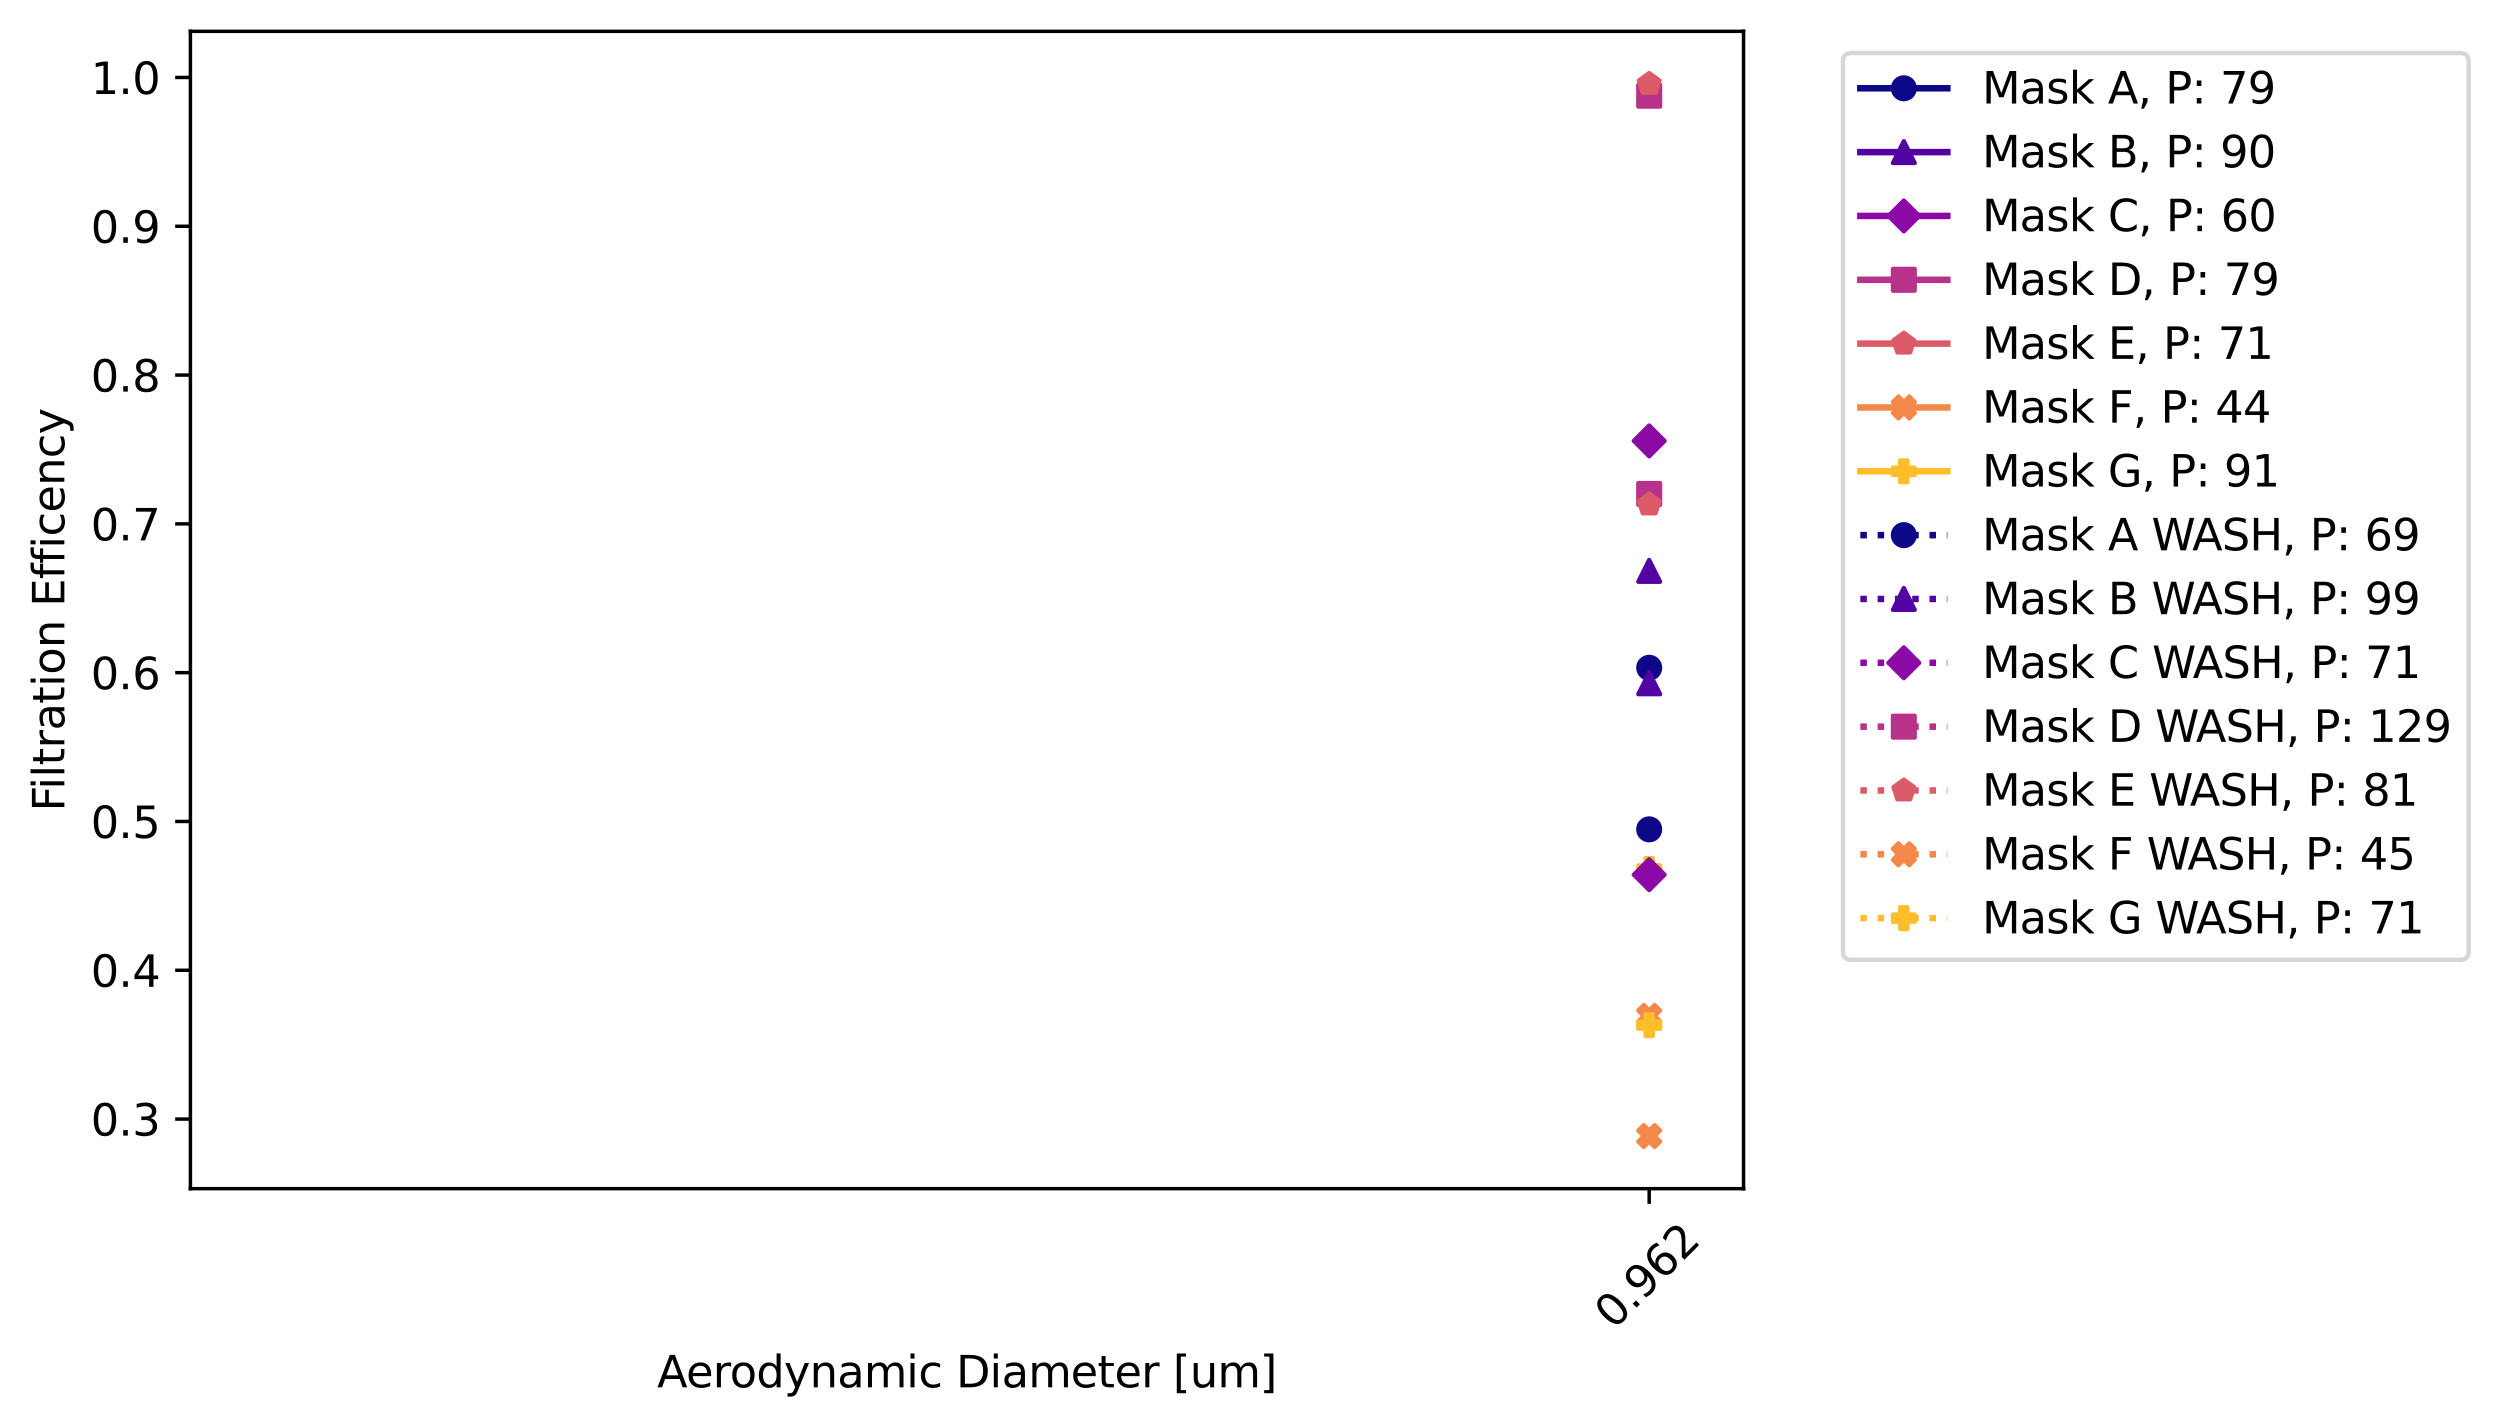 <?xml version="1.0" encoding="utf-8" standalone="no"?>
<!DOCTYPE svg PUBLIC "-//W3C//DTD SVG 1.1//EN"
  "http://www.w3.org/Graphics/SVG/1.1/DTD/svg11.dtd">
<svg height="328.277pt" version="1.1" viewBox="0 0 574.837 328.277" width="574.837pt" xmlns="http://www.w3.org/2000/svg" xmlns:xlink="http://www.w3.org/1999/xlink">
 <defs>
  <style type="text/css">*{stroke-linecap:butt;stroke-linejoin:round;}</style>
 </defs>
 <g id="figure_1">
  <g id="patch_1">
   <path d="M 0 328.277 
L 574.837 328.277 
L 574.837 0 
L 0 0 
z
" style="fill:#ffffff;"/>
  </g>
  <g id="axes_1">
   <g id="patch_2">
    <path d="M 43.781 273.312 
L 400.901 273.312 
L 400.901 7.2 
L 43.781 7.2 
z
" style="fill:#ffffff;"/>
   </g>
   <g id="matplotlib.axis_1">
    <g id="xtick_1">
     <g id="line2d_1">
      <defs>
       <path d="M 0 0 
L 0 3.5 
" id="mdf45c6cf34" style="stroke:#000000;stroke-width:0.8;"/>
      </defs>
      <g>
       <use style="stroke:#000000;stroke-width:0.8;" x="379.206" xlink:href="#mdf45c6cf34" y="273.312"/>
      </g>
     </g>
     <g id="text_1">
      <!-- 0.962 -->
      <g transform="translate(371.036 305.928)rotate(-45)scale(0.1 -0.1)">
       <defs>
        <path d="M 2034 4250 
Q 1547 4250 1301 3770 
Q 1056 3291 1056 2328 
Q 1056 1369 1301 889 
Q 1547 409 2034 409 
Q 2525 409 2770 889 
Q 3016 1369 3016 2328 
Q 3016 3291 2770 3770 
Q 2525 4250 2034 4250 
z
M 2034 4750 
Q 2819 4750 3233 4129 
Q 3647 3509 3647 2328 
Q 3647 1150 3233 529 
Q 2819 -91 2034 -91 
Q 1250 -91 836 529 
Q 422 1150 422 2328 
Q 422 3509 836 4129 
Q 1250 4750 2034 4750 
z
" id="DejaVuSans-30" transform="scale(0.016)"/>
        <path d="M 684 794 
L 1344 794 
L 1344 0 
L 684 0 
L 684 794 
z
" id="DejaVuSans-2e" transform="scale(0.016)"/>
        <path d="M 703 97 
L 703 672 
Q 941 559 1184 500 
Q 1428 441 1663 441 
Q 2288 441 2617 861 
Q 2947 1281 2994 2138 
Q 2813 1869 2534 1725 
Q 2256 1581 1919 1581 
Q 1219 1581 811 2004 
Q 403 2428 403 3163 
Q 403 3881 828 4315 
Q 1253 4750 1959 4750 
Q 2769 4750 3195 4129 
Q 3622 3509 3622 2328 
Q 3622 1225 3098 567 
Q 2575 -91 1691 -91 
Q 1453 -91 1209 -44 
Q 966 3 703 97 
z
M 1959 2075 
Q 2384 2075 2632 2365 
Q 2881 2656 2881 3163 
Q 2881 3666 2632 3958 
Q 2384 4250 1959 4250 
Q 1534 4250 1286 3958 
Q 1038 3666 1038 3163 
Q 1038 2656 1286 2365 
Q 1534 2075 1959 2075 
z
" id="DejaVuSans-39" transform="scale(0.016)"/>
        <path d="M 2113 2584 
Q 1688 2584 1439 2293 
Q 1191 2003 1191 1497 
Q 1191 994 1439 701 
Q 1688 409 2113 409 
Q 2538 409 2786 701 
Q 3034 994 3034 1497 
Q 3034 2003 2786 2293 
Q 2538 2584 2113 2584 
z
M 3366 4563 
L 3366 3988 
Q 3128 4100 2886 4159 
Q 2644 4219 2406 4219 
Q 1781 4219 1451 3797 
Q 1122 3375 1075 2522 
Q 1259 2794 1537 2939 
Q 1816 3084 2150 3084 
Q 2853 3084 3261 2657 
Q 3669 2231 3669 1497 
Q 3669 778 3244 343 
Q 2819 -91 2113 -91 
Q 1303 -91 875 529 
Q 447 1150 447 2328 
Q 447 3434 972 4092 
Q 1497 4750 2381 4750 
Q 2619 4750 2861 4703 
Q 3103 4656 3366 4563 
z
" id="DejaVuSans-36" transform="scale(0.016)"/>
        <path d="M 1228 531 
L 3431 531 
L 3431 0 
L 469 0 
L 469 531 
Q 828 903 1448 1529 
Q 2069 2156 2228 2338 
Q 2531 2678 2651 2914 
Q 2772 3150 2772 3378 
Q 2772 3750 2511 3984 
Q 2250 4219 1831 4219 
Q 1534 4219 1204 4116 
Q 875 4013 500 3803 
L 500 4441 
Q 881 4594 1212 4672 
Q 1544 4750 1819 4750 
Q 2544 4750 2975 4387 
Q 3406 4025 3406 3419 
Q 3406 3131 3298 2873 
Q 3191 2616 2906 2266 
Q 2828 2175 2409 1742 
Q 1991 1309 1228 531 
z
" id="DejaVuSans-32" transform="scale(0.016)"/>
       </defs>
       <use xlink:href="#DejaVuSans-30"/>
       <use x="63.623" xlink:href="#DejaVuSans-2e"/>
       <use x="95.41" xlink:href="#DejaVuSans-39"/>
       <use x="159.033" xlink:href="#DejaVuSans-36"/>
       <use x="222.656" xlink:href="#DejaVuSans-32"/>
      </g>
     </g>
    </g>
    <g id="xtick_2">
     <g id="line2d_2"/>
    </g>
    <g id="xtick_3">
     <g id="line2d_3"/>
    </g>
    <g id="xtick_4">
     <g id="line2d_4"/>
    </g>
    <g id="xtick_5">
     <g id="line2d_5"/>
    </g>
    <g id="xtick_6">
     <g id="line2d_6"/>
    </g>
    <g id="xtick_7">
     <g id="line2d_7"/>
    </g>
    <g id="xtick_8">
     <g id="line2d_8"/>
    </g>
    <g id="xtick_9">
     <g id="line2d_9"/>
    </g>
    <g id="xtick_10">
     <g id="line2d_10"/>
    </g>
    <g id="text_2">
     <!-- Aerodynamic Diameter [um] -->
     <g transform="translate(151.094 318.997)scale(0.1 -0.1)">
      <defs>
       <path d="M 2188 4044 
L 1331 1722 
L 3047 1722 
L 2188 4044 
z
M 1831 4666 
L 2547 4666 
L 4325 0 
L 3669 0 
L 3244 1197 
L 1141 1197 
L 716 0 
L 50 0 
L 1831 4666 
z
" id="DejaVuSans-41" transform="scale(0.016)"/>
       <path d="M 3597 1894 
L 3597 1613 
L 953 1613 
Q 991 1019 1311 708 
Q 1631 397 2203 397 
Q 2534 397 2845 478 
Q 3156 559 3463 722 
L 3463 178 
Q 3153 47 2828 -22 
Q 2503 -91 2169 -91 
Q 1331 -91 842 396 
Q 353 884 353 1716 
Q 353 2575 817 3079 
Q 1281 3584 2069 3584 
Q 2775 3584 3186 3129 
Q 3597 2675 3597 1894 
z
M 3022 2063 
Q 3016 2534 2758 2815 
Q 2500 3097 2075 3097 
Q 1594 3097 1305 2825 
Q 1016 2553 972 2059 
L 3022 2063 
z
" id="DejaVuSans-65" transform="scale(0.016)"/>
       <path d="M 2631 2963 
Q 2534 3019 2420 3045 
Q 2306 3072 2169 3072 
Q 1681 3072 1420 2755 
Q 1159 2438 1159 1844 
L 1159 0 
L 581 0 
L 581 3500 
L 1159 3500 
L 1159 2956 
Q 1341 3275 1631 3429 
Q 1922 3584 2338 3584 
Q 2397 3584 2469 3576 
Q 2541 3569 2628 3553 
L 2631 2963 
z
" id="DejaVuSans-72" transform="scale(0.016)"/>
       <path d="M 1959 3097 
Q 1497 3097 1228 2736 
Q 959 2375 959 1747 
Q 959 1119 1226 758 
Q 1494 397 1959 397 
Q 2419 397 2687 759 
Q 2956 1122 2956 1747 
Q 2956 2369 2687 2733 
Q 2419 3097 1959 3097 
z
M 1959 3584 
Q 2709 3584 3137 3096 
Q 3566 2609 3566 1747 
Q 3566 888 3137 398 
Q 2709 -91 1959 -91 
Q 1206 -91 779 398 
Q 353 888 353 1747 
Q 353 2609 779 3096 
Q 1206 3584 1959 3584 
z
" id="DejaVuSans-6f" transform="scale(0.016)"/>
       <path d="M 2906 2969 
L 2906 4863 
L 3481 4863 
L 3481 0 
L 2906 0 
L 2906 525 
Q 2725 213 2448 61 
Q 2172 -91 1784 -91 
Q 1150 -91 751 415 
Q 353 922 353 1747 
Q 353 2572 751 3078 
Q 1150 3584 1784 3584 
Q 2172 3584 2448 3432 
Q 2725 3281 2906 2969 
z
M 947 1747 
Q 947 1113 1208 752 
Q 1469 391 1925 391 
Q 2381 391 2643 752 
Q 2906 1113 2906 1747 
Q 2906 2381 2643 2742 
Q 2381 3103 1925 3103 
Q 1469 3103 1208 2742 
Q 947 2381 947 1747 
z
" id="DejaVuSans-64" transform="scale(0.016)"/>
       <path d="M 2059 -325 
Q 1816 -950 1584 -1140 
Q 1353 -1331 966 -1331 
L 506 -1331 
L 506 -850 
L 844 -850 
Q 1081 -850 1212 -737 
Q 1344 -625 1503 -206 
L 1606 56 
L 191 3500 
L 800 3500 
L 1894 763 
L 2988 3500 
L 3597 3500 
L 2059 -325 
z
" id="DejaVuSans-79" transform="scale(0.016)"/>
       <path d="M 3513 2113 
L 3513 0 
L 2938 0 
L 2938 2094 
Q 2938 2591 2744 2837 
Q 2550 3084 2163 3084 
Q 1697 3084 1428 2787 
Q 1159 2491 1159 1978 
L 1159 0 
L 581 0 
L 581 3500 
L 1159 3500 
L 1159 2956 
Q 1366 3272 1645 3428 
Q 1925 3584 2291 3584 
Q 2894 3584 3203 3211 
Q 3513 2838 3513 2113 
z
" id="DejaVuSans-6e" transform="scale(0.016)"/>
       <path d="M 2194 1759 
Q 1497 1759 1228 1600 
Q 959 1441 959 1056 
Q 959 750 1161 570 
Q 1363 391 1709 391 
Q 2188 391 2477 730 
Q 2766 1069 2766 1631 
L 2766 1759 
L 2194 1759 
z
M 3341 1997 
L 3341 0 
L 2766 0 
L 2766 531 
Q 2569 213 2275 61 
Q 1981 -91 1556 -91 
Q 1019 -91 701 211 
Q 384 513 384 1019 
Q 384 1609 779 1909 
Q 1175 2209 1959 2209 
L 2766 2209 
L 2766 2266 
Q 2766 2663 2505 2880 
Q 2244 3097 1772 3097 
Q 1472 3097 1187 3025 
Q 903 2953 641 2809 
L 641 3341 
Q 956 3463 1253 3523 
Q 1550 3584 1831 3584 
Q 2591 3584 2966 3190 
Q 3341 2797 3341 1997 
z
" id="DejaVuSans-61" transform="scale(0.016)"/>
       <path d="M 3328 2828 
Q 3544 3216 3844 3400 
Q 4144 3584 4550 3584 
Q 5097 3584 5394 3201 
Q 5691 2819 5691 2113 
L 5691 0 
L 5113 0 
L 5113 2094 
Q 5113 2597 4934 2840 
Q 4756 3084 4391 3084 
Q 3944 3084 3684 2787 
Q 3425 2491 3425 1978 
L 3425 0 
L 2847 0 
L 2847 2094 
Q 2847 2600 2669 2842 
Q 2491 3084 2119 3084 
Q 1678 3084 1418 2786 
Q 1159 2488 1159 1978 
L 1159 0 
L 581 0 
L 581 3500 
L 1159 3500 
L 1159 2956 
Q 1356 3278 1631 3431 
Q 1906 3584 2284 3584 
Q 2666 3584 2933 3390 
Q 3200 3197 3328 2828 
z
" id="DejaVuSans-6d" transform="scale(0.016)"/>
       <path d="M 603 3500 
L 1178 3500 
L 1178 0 
L 603 0 
L 603 3500 
z
M 603 4863 
L 1178 4863 
L 1178 4134 
L 603 4134 
L 603 4863 
z
" id="DejaVuSans-69" transform="scale(0.016)"/>
       <path d="M 3122 3366 
L 3122 2828 
Q 2878 2963 2633 3030 
Q 2388 3097 2138 3097 
Q 1578 3097 1268 2742 
Q 959 2388 959 1747 
Q 959 1106 1268 751 
Q 1578 397 2138 397 
Q 2388 397 2633 464 
Q 2878 531 3122 666 
L 3122 134 
Q 2881 22 2623 -34 
Q 2366 -91 2075 -91 
Q 1284 -91 818 406 
Q 353 903 353 1747 
Q 353 2603 823 3093 
Q 1294 3584 2113 3584 
Q 2378 3584 2631 3529 
Q 2884 3475 3122 3366 
z
" id="DejaVuSans-63" transform="scale(0.016)"/>
       <path id="DejaVuSans-20" transform="scale(0.016)"/>
       <path d="M 1259 4147 
L 1259 519 
L 2022 519 
Q 2988 519 3436 956 
Q 3884 1394 3884 2338 
Q 3884 3275 3436 3711 
Q 2988 4147 2022 4147 
L 1259 4147 
z
M 628 4666 
L 1925 4666 
Q 3281 4666 3915 4102 
Q 4550 3538 4550 2338 
Q 4550 1131 3912 565 
Q 3275 0 1925 0 
L 628 0 
L 628 4666 
z
" id="DejaVuSans-44" transform="scale(0.016)"/>
       <path d="M 1172 4494 
L 1172 3500 
L 2356 3500 
L 2356 3053 
L 1172 3053 
L 1172 1153 
Q 1172 725 1289 603 
Q 1406 481 1766 481 
L 2356 481 
L 2356 0 
L 1766 0 
Q 1100 0 847 248 
Q 594 497 594 1153 
L 594 3053 
L 172 3053 
L 172 3500 
L 594 3500 
L 594 4494 
L 1172 4494 
z
" id="DejaVuSans-74" transform="scale(0.016)"/>
       <path d="M 550 4863 
L 1875 4863 
L 1875 4416 
L 1125 4416 
L 1125 -397 
L 1875 -397 
L 1875 -844 
L 550 -844 
L 550 4863 
z
" id="DejaVuSans-5b" transform="scale(0.016)"/>
       <path d="M 544 1381 
L 544 3500 
L 1119 3500 
L 1119 1403 
Q 1119 906 1312 657 
Q 1506 409 1894 409 
Q 2359 409 2629 706 
Q 2900 1003 2900 1516 
L 2900 3500 
L 3475 3500 
L 3475 0 
L 2900 0 
L 2900 538 
Q 2691 219 2414 64 
Q 2138 -91 1772 -91 
Q 1169 -91 856 284 
Q 544 659 544 1381 
z
M 1991 3584 
L 1991 3584 
z
" id="DejaVuSans-75" transform="scale(0.016)"/>
       <path d="M 1947 4863 
L 1947 -844 
L 622 -844 
L 622 -397 
L 1369 -397 
L 1369 4416 
L 622 4416 
L 622 4863 
L 1947 4863 
z
" id="DejaVuSans-5d" transform="scale(0.016)"/>
      </defs>
      <use xlink:href="#DejaVuSans-41"/>
      <use x="66.658" xlink:href="#DejaVuSans-65"/>
      <use x="128.182" xlink:href="#DejaVuSans-72"/>
      <use x="167.045" xlink:href="#DejaVuSans-6f"/>
      <use x="228.227" xlink:href="#DejaVuSans-64"/>
      <use x="291.703" xlink:href="#DejaVuSans-79"/>
      <use x="350.883" xlink:href="#DejaVuSans-6e"/>
      <use x="414.262" xlink:href="#DejaVuSans-61"/>
      <use x="475.541" xlink:href="#DejaVuSans-6d"/>
      <use x="572.953" xlink:href="#DejaVuSans-69"/>
      <use x="600.736" xlink:href="#DejaVuSans-63"/>
      <use x="655.717" xlink:href="#DejaVuSans-20"/>
      <use x="687.504" xlink:href="#DejaVuSans-44"/>
      <use x="764.506" xlink:href="#DejaVuSans-69"/>
      <use x="792.289" xlink:href="#DejaVuSans-61"/>
      <use x="853.568" xlink:href="#DejaVuSans-6d"/>
      <use x="950.98" xlink:href="#DejaVuSans-65"/>
      <use x="1012.504" xlink:href="#DejaVuSans-74"/>
      <use x="1051.713" xlink:href="#DejaVuSans-65"/>
      <use x="1113.236" xlink:href="#DejaVuSans-72"/>
      <use x="1154.35" xlink:href="#DejaVuSans-20"/>
      <use x="1186.137" xlink:href="#DejaVuSans-5b"/>
      <use x="1225.15" xlink:href="#DejaVuSans-75"/>
      <use x="1288.529" xlink:href="#DejaVuSans-6d"/>
      <use x="1385.941" xlink:href="#DejaVuSans-5d"/>
     </g>
    </g>
   </g>
   <g id="matplotlib.axis_2">
    <g id="ytick_1">
     <g id="line2d_11">
      <defs>
       <path d="M 0 0 
L -3.5 0 
" id="m7018f7e6cd" style="stroke:#000000;stroke-width:0.8;"/>
      </defs>
      <g>
       <use style="stroke:#000000;stroke-width:0.8;" x="43.781" xlink:href="#m7018f7e6cd" y="257.315"/>
      </g>
     </g>
     <g id="text_3">
      <!-- 0.3 -->
      <g transform="translate(20.878 261.114)scale(0.1 -0.1)">
       <defs>
        <path d="M 2597 2516 
Q 3050 2419 3304 2112 
Q 3559 1806 3559 1356 
Q 3559 666 3084 287 
Q 2609 -91 1734 -91 
Q 1441 -91 1130 -33 
Q 819 25 488 141 
L 488 750 
Q 750 597 1062 519 
Q 1375 441 1716 441 
Q 2309 441 2620 675 
Q 2931 909 2931 1356 
Q 2931 1769 2642 2001 
Q 2353 2234 1838 2234 
L 1294 2234 
L 1294 2753 
L 1863 2753 
Q 2328 2753 2575 2939 
Q 2822 3125 2822 3475 
Q 2822 3834 2567 4026 
Q 2313 4219 1838 4219 
Q 1578 4219 1281 4162 
Q 984 4106 628 3988 
L 628 4550 
Q 988 4650 1302 4700 
Q 1616 4750 1894 4750 
Q 2613 4750 3031 4423 
Q 3450 4097 3450 3541 
Q 3450 3153 3228 2886 
Q 3006 2619 2597 2516 
z
" id="DejaVuSans-33" transform="scale(0.016)"/>
       </defs>
       <use xlink:href="#DejaVuSans-30"/>
       <use x="63.623" xlink:href="#DejaVuSans-2e"/>
       <use x="95.41" xlink:href="#DejaVuSans-33"/>
      </g>
     </g>
    </g>
    <g id="ytick_2">
     <g id="line2d_12">
      <g>
       <use style="stroke:#000000;stroke-width:0.8;" x="43.781" xlink:href="#m7018f7e6cd" y="223.101"/>
      </g>
     </g>
     <g id="text_4">
      <!-- 0.4 -->
      <g transform="translate(20.878 226.9)scale(0.1 -0.1)">
       <defs>
        <path d="M 2419 4116 
L 825 1625 
L 2419 1625 
L 2419 4116 
z
M 2253 4666 
L 3047 4666 
L 3047 1625 
L 3713 1625 
L 3713 1100 
L 3047 1100 
L 3047 0 
L 2419 0 
L 2419 1100 
L 313 1100 
L 313 1709 
L 2253 4666 
z
" id="DejaVuSans-34" transform="scale(0.016)"/>
       </defs>
       <use xlink:href="#DejaVuSans-30"/>
       <use x="63.623" xlink:href="#DejaVuSans-2e"/>
       <use x="95.41" xlink:href="#DejaVuSans-34"/>
      </g>
     </g>
    </g>
    <g id="ytick_3">
     <g id="line2d_13">
      <g>
       <use style="stroke:#000000;stroke-width:0.8;" x="43.781" xlink:href="#m7018f7e6cd" y="188.887"/>
      </g>
     </g>
     <g id="text_5">
      <!-- 0.5 -->
      <g transform="translate(20.878 192.686)scale(0.1 -0.1)">
       <defs>
        <path d="M 691 4666 
L 3169 4666 
L 3169 4134 
L 1269 4134 
L 1269 2991 
Q 1406 3038 1543 3061 
Q 1681 3084 1819 3084 
Q 2600 3084 3056 2656 
Q 3513 2228 3513 1497 
Q 3513 744 3044 326 
Q 2575 -91 1722 -91 
Q 1428 -91 1123 -41 
Q 819 9 494 109 
L 494 744 
Q 775 591 1075 516 
Q 1375 441 1709 441 
Q 2250 441 2565 725 
Q 2881 1009 2881 1497 
Q 2881 1984 2565 2268 
Q 2250 2553 1709 2553 
Q 1456 2553 1204 2497 
Q 953 2441 691 2322 
L 691 4666 
z
" id="DejaVuSans-35" transform="scale(0.016)"/>
       </defs>
       <use xlink:href="#DejaVuSans-30"/>
       <use x="63.623" xlink:href="#DejaVuSans-2e"/>
       <use x="95.41" xlink:href="#DejaVuSans-35"/>
      </g>
     </g>
    </g>
    <g id="ytick_4">
     <g id="line2d_14">
      <g>
       <use style="stroke:#000000;stroke-width:0.8;" x="43.781" xlink:href="#m7018f7e6cd" y="154.673"/>
      </g>
     </g>
     <g id="text_6">
      <!-- 0.6 -->
      <g transform="translate(20.878 158.472)scale(0.1 -0.1)">
       <use xlink:href="#DejaVuSans-30"/>
       <use x="63.623" xlink:href="#DejaVuSans-2e"/>
       <use x="95.41" xlink:href="#DejaVuSans-36"/>
      </g>
     </g>
    </g>
    <g id="ytick_5">
     <g id="line2d_15">
      <g>
       <use style="stroke:#000000;stroke-width:0.8;" x="43.781" xlink:href="#m7018f7e6cd" y="120.46"/>
      </g>
     </g>
     <g id="text_7">
      <!-- 0.7 -->
      <g transform="translate(20.878 124.259)scale(0.1 -0.1)">
       <defs>
        <path d="M 525 4666 
L 3525 4666 
L 3525 4397 
L 1831 0 
L 1172 0 
L 2766 4134 
L 525 4134 
L 525 4666 
z
" id="DejaVuSans-37" transform="scale(0.016)"/>
       </defs>
       <use xlink:href="#DejaVuSans-30"/>
       <use x="63.623" xlink:href="#DejaVuSans-2e"/>
       <use x="95.41" xlink:href="#DejaVuSans-37"/>
      </g>
     </g>
    </g>
    <g id="ytick_6">
     <g id="line2d_16">
      <g>
       <use style="stroke:#000000;stroke-width:0.8;" x="43.781" xlink:href="#m7018f7e6cd" y="86.246"/>
      </g>
     </g>
     <g id="text_8">
      <!-- 0.8 -->
      <g transform="translate(20.878 90.045)scale(0.1 -0.1)">
       <defs>
        <path d="M 2034 2216 
Q 1584 2216 1326 1975 
Q 1069 1734 1069 1313 
Q 1069 891 1326 650 
Q 1584 409 2034 409 
Q 2484 409 2743 651 
Q 3003 894 3003 1313 
Q 3003 1734 2745 1975 
Q 2488 2216 2034 2216 
z
M 1403 2484 
Q 997 2584 770 2862 
Q 544 3141 544 3541 
Q 544 4100 942 4425 
Q 1341 4750 2034 4750 
Q 2731 4750 3128 4425 
Q 3525 4100 3525 3541 
Q 3525 3141 3298 2862 
Q 3072 2584 2669 2484 
Q 3125 2378 3379 2068 
Q 3634 1759 3634 1313 
Q 3634 634 3220 271 
Q 2806 -91 2034 -91 
Q 1263 -91 848 271 
Q 434 634 434 1313 
Q 434 1759 690 2068 
Q 947 2378 1403 2484 
z
M 1172 3481 
Q 1172 3119 1398 2916 
Q 1625 2713 2034 2713 
Q 2441 2713 2670 2916 
Q 2900 3119 2900 3481 
Q 2900 3844 2670 4047 
Q 2441 4250 2034 4250 
Q 1625 4250 1398 4047 
Q 1172 3844 1172 3481 
z
" id="DejaVuSans-38" transform="scale(0.016)"/>
       </defs>
       <use xlink:href="#DejaVuSans-30"/>
       <use x="63.623" xlink:href="#DejaVuSans-2e"/>
       <use x="95.41" xlink:href="#DejaVuSans-38"/>
      </g>
     </g>
    </g>
    <g id="ytick_7">
     <g id="line2d_17">
      <g>
       <use style="stroke:#000000;stroke-width:0.8;" x="43.781" xlink:href="#m7018f7e6cd" y="52.032"/>
      </g>
     </g>
     <g id="text_9">
      <!-- 0.9 -->
      <g transform="translate(20.878 55.831)scale(0.1 -0.1)">
       <use xlink:href="#DejaVuSans-30"/>
       <use x="63.623" xlink:href="#DejaVuSans-2e"/>
       <use x="95.41" xlink:href="#DejaVuSans-39"/>
      </g>
     </g>
    </g>
    <g id="ytick_8">
     <g id="line2d_18">
      <g>
       <use style="stroke:#000000;stroke-width:0.8;" x="43.781" xlink:href="#m7018f7e6cd" y="17.818"/>
      </g>
     </g>
     <g id="text_10">
      <!-- 1.0 -->
      <g transform="translate(20.878 21.617)scale(0.1 -0.1)">
       <defs>
        <path d="M 794 531 
L 1825 531 
L 1825 4091 
L 703 3866 
L 703 4441 
L 1819 4666 
L 2450 4666 
L 2450 531 
L 3481 531 
L 3481 0 
L 794 0 
L 794 531 
z
" id="DejaVuSans-31" transform="scale(0.016)"/>
       </defs>
       <use xlink:href="#DejaVuSans-31"/>
       <use x="63.623" xlink:href="#DejaVuSans-2e"/>
       <use x="95.41" xlink:href="#DejaVuSans-30"/>
      </g>
     </g>
    </g>
    <g id="text_11">
     <!-- Filtration Efficency -->
     <g transform="translate(14.798 186.565)rotate(-90)scale(0.1 -0.1)">
      <defs>
       <path d="M 628 4666 
L 3309 4666 
L 3309 4134 
L 1259 4134 
L 1259 2759 
L 3109 2759 
L 3109 2228 
L 1259 2228 
L 1259 0 
L 628 0 
L 628 4666 
z
" id="DejaVuSans-46" transform="scale(0.016)"/>
       <path d="M 603 4863 
L 1178 4863 
L 1178 0 
L 603 0 
L 603 4863 
z
" id="DejaVuSans-6c" transform="scale(0.016)"/>
       <path d="M 628 4666 
L 3578 4666 
L 3578 4134 
L 1259 4134 
L 1259 2753 
L 3481 2753 
L 3481 2222 
L 1259 2222 
L 1259 531 
L 3634 531 
L 3634 0 
L 628 0 
L 628 4666 
z
" id="DejaVuSans-45" transform="scale(0.016)"/>
       <path d="M 2375 4863 
L 2375 4384 
L 1825 4384 
Q 1516 4384 1395 4259 
Q 1275 4134 1275 3809 
L 1275 3500 
L 2222 3500 
L 2222 3053 
L 1275 3053 
L 1275 0 
L 697 0 
L 697 3053 
L 147 3053 
L 147 3500 
L 697 3500 
L 697 3744 
Q 697 4328 969 4595 
Q 1241 4863 1831 4863 
L 2375 4863 
z
" id="DejaVuSans-66" transform="scale(0.016)"/>
      </defs>
      <use xlink:href="#DejaVuSans-46"/>
      <use x="50.27" xlink:href="#DejaVuSans-69"/>
      <use x="78.053" xlink:href="#DejaVuSans-6c"/>
      <use x="105.836" xlink:href="#DejaVuSans-74"/>
      <use x="145.045" xlink:href="#DejaVuSans-72"/>
      <use x="186.158" xlink:href="#DejaVuSans-61"/>
      <use x="247.438" xlink:href="#DejaVuSans-74"/>
      <use x="286.646" xlink:href="#DejaVuSans-69"/>
      <use x="314.43" xlink:href="#DejaVuSans-6f"/>
      <use x="375.611" xlink:href="#DejaVuSans-6e"/>
      <use x="438.99" xlink:href="#DejaVuSans-20"/>
      <use x="470.777" xlink:href="#DejaVuSans-45"/>
      <use x="533.961" xlink:href="#DejaVuSans-66"/>
      <use x="569.166" xlink:href="#DejaVuSans-66"/>
      <use x="604.371" xlink:href="#DejaVuSans-69"/>
      <use x="632.154" xlink:href="#DejaVuSans-63"/>
      <use x="687.135" xlink:href="#DejaVuSans-65"/>
      <use x="748.658" xlink:href="#DejaVuSans-6e"/>
      <use x="812.037" xlink:href="#DejaVuSans-63"/>
      <use x="867.018" xlink:href="#DejaVuSans-79"/>
     </g>
    </g>
   </g>
   <g id="line2d_19">
    <path clip-path="url(#p95e4cab2da)" d="M 379.206 153.547 
" style="fill:none;stroke:#0d0887;stroke-linecap:square;stroke-width:1.5;"/>
    <defs>
     <path d="M 0 2.5 
C 0.663 2.5 1.299 2.237 1.768 1.768 
C 2.237 1.299 2.5 0.663 2.5 0 
C 2.5 -0.663 2.237 -1.299 1.768 -1.768 
C 1.299 -2.237 0.663 -2.5 0 -2.5 
C -0.663 -2.5 -1.299 -2.237 -1.768 -1.768 
C -2.237 -1.299 -2.5 -0.663 -2.5 0 
C -2.5 0.663 -2.237 1.299 -1.768 1.768 
C -1.299 2.237 -0.663 2.5 0 2.5 
z
" id="m4b219206bd" style="stroke:#0d0887;"/>
    </defs>
    <g clip-path="url(#p95e4cab2da)">
     <use style="fill:#0d0887;stroke:#0d0887;" x="379.206" xlink:href="#m4b219206bd" y="153.547"/>
    </g>
   </g>
   <g id="line2d_20">
    <path clip-path="url(#p95e4cab2da)" d="M 379.206 131.26 
" style="fill:none;stroke:#5302a3;stroke-linecap:square;stroke-width:1.5;"/>
    <defs>
     <path d="M 0 -2.5 
L -2.5 2.5 
L 2.5 2.5 
z
" id="m8fc57429a4" style="stroke:#5302a3;stroke-linejoin:miter;"/>
    </defs>
    <g clip-path="url(#p95e4cab2da)">
     <use style="fill:#5302a3;stroke:#5302a3;stroke-linejoin:miter;" x="379.206" xlink:href="#m8fc57429a4" y="131.26"/>
    </g>
   </g>
   <g id="line2d_21">
    <path clip-path="url(#p95e4cab2da)" d="M 379.206 101.379 
" style="fill:none;stroke:#8b0aa5;stroke-linecap:square;stroke-width:1.5;"/>
    <defs>
     <path d="M 0 3.536 
L 3.536 0 
L 0 -3.536 
L -3.536 0 
z
" id="m8543d81446" style="stroke:#8b0aa5;stroke-linejoin:miter;"/>
    </defs>
    <g clip-path="url(#p95e4cab2da)">
     <use style="fill:#8b0aa5;stroke:#8b0aa5;stroke-linejoin:miter;" x="379.206" xlink:href="#m8543d81446" y="101.379"/>
    </g>
   </g>
   <g id="line2d_22">
    <path clip-path="url(#p95e4cab2da)" d="M 379.206 21.997 
" style="fill:none;stroke:#b83289;stroke-linecap:square;stroke-width:1.5;"/>
    <defs>
     <path d="M -2.5 2.5 
L 2.5 2.5 
L 2.5 -2.5 
L -2.5 -2.5 
z
" id="mf209b8349c" style="stroke:#b83289;stroke-linejoin:miter;"/>
    </defs>
    <g clip-path="url(#p95e4cab2da)">
     <use style="fill:#b83289;stroke:#b83289;stroke-linejoin:miter;" x="379.206" xlink:href="#mf209b8349c" y="21.997"/>
    </g>
   </g>
   <g id="line2d_23">
    <path clip-path="url(#p95e4cab2da)" d="M 379.206 19.296 
" style="fill:none;stroke:#db5c68;stroke-linecap:square;stroke-width:1.5;"/>
    <defs>
     <path d="M 0 -2.5 
L -2.378 -0.773 
L -1.469 2.023 
L 1.469 2.023 
L 2.378 -0.773 
z
" id="m44fecdde4b" style="stroke:#db5c68;stroke-linejoin:miter;"/>
    </defs>
    <g clip-path="url(#p95e4cab2da)">
     <use style="fill:#db5c68;stroke:#db5c68;stroke-linejoin:miter;" x="379.206" xlink:href="#m44fecdde4b" y="19.296"/>
    </g>
   </g>
   <g id="line2d_24">
    <path clip-path="url(#p95e4cab2da)" d="M 379.206 233.591 
" style="fill:none;stroke:#f48849;stroke-linecap:square;stroke-width:1.5;"/>
    <defs>
     <path d="M -1.25 2.5 
L 0 1.25 
L 1.25 2.5 
L 2.5 1.25 
L 1.25 0 
L 2.5 -1.25 
L 1.25 -2.5 
L 0 -1.25 
L -1.25 -2.5 
L -2.5 -1.25 
L -1.25 0 
L -2.5 1.25 
z
" id="m3144db2787" style="stroke:#f48849;stroke-linejoin:miter;"/>
    </defs>
    <g clip-path="url(#p95e4cab2da)">
     <use style="fill:#f48849;stroke:#f48849;stroke-linejoin:miter;" x="379.206" xlink:href="#m3144db2787" y="233.591"/>
    </g>
   </g>
   <g id="line2d_25">
    <path clip-path="url(#p95e4cab2da)" d="M 379.206 199.812 
" style="fill:none;stroke:#febd2a;stroke-linecap:square;stroke-width:1.5;"/>
    <defs>
     <path d="M -0.833 2.5 
L 0.833 2.5 
L 0.833 0.833 
L 2.5 0.833 
L 2.5 -0.833 
L 0.833 -0.833 
L 0.833 -2.5 
L -0.833 -2.5 
L -0.833 -0.833 
L -2.5 -0.833 
L -2.5 0.833 
L -0.833 0.833 
z
" id="m1f63c640c4" style="stroke:#febd2a;stroke-linejoin:miter;"/>
    </defs>
    <g clip-path="url(#p95e4cab2da)">
     <use style="fill:#febd2a;stroke:#febd2a;stroke-linejoin:miter;" x="379.206" xlink:href="#m1f63c640c4" y="199.812"/>
    </g>
   </g>
   <g id="line2d_26">
    <path clip-path="url(#p95e4cab2da)" d="M 379.206 190.696 
" style="fill:none;stroke:#0d0887;stroke-dasharray:1.5,2.475;stroke-dashoffset:0;stroke-width:1.5;"/>
    <g clip-path="url(#p95e4cab2da)">
     <use style="fill:#0d0887;stroke:#0d0887;" x="379.206" xlink:href="#m4b219206bd" y="190.696"/>
    </g>
   </g>
   <g id="line2d_27">
    <path clip-path="url(#p95e4cab2da)" d="M 379.206 157.113 
" style="fill:none;stroke:#5302a3;stroke-dasharray:1.5,2.475;stroke-dashoffset:0;stroke-width:1.5;"/>
    <g clip-path="url(#p95e4cab2da)">
     <use style="fill:#5302a3;stroke:#5302a3;stroke-linejoin:miter;" x="379.206" xlink:href="#m8fc57429a4" y="157.113"/>
    </g>
   </g>
   <g id="line2d_28">
    <path clip-path="url(#p95e4cab2da)" d="M 379.206 201.12 
" style="fill:none;stroke:#8b0aa5;stroke-dasharray:1.5,2.475;stroke-dashoffset:0;stroke-width:1.5;"/>
    <g clip-path="url(#p95e4cab2da)">
     <use style="fill:#8b0aa5;stroke:#8b0aa5;stroke-linejoin:miter;" x="379.206" xlink:href="#m8543d81446" y="201.12"/>
    </g>
   </g>
   <g id="line2d_29">
    <path clip-path="url(#p95e4cab2da)" d="M 379.206 113.579 
" style="fill:none;stroke:#b83289;stroke-dasharray:1.5,2.475;stroke-dashoffset:0;stroke-width:1.5;"/>
    <g clip-path="url(#p95e4cab2da)">
     <use style="fill:#b83289;stroke:#b83289;stroke-linejoin:miter;" x="379.206" xlink:href="#mf209b8349c" y="113.579"/>
    </g>
   </g>
   <g id="line2d_30">
    <path clip-path="url(#p95e4cab2da)" d="M 379.206 116 
" style="fill:none;stroke:#db5c68;stroke-dasharray:1.5,2.475;stroke-dashoffset:0;stroke-width:1.5;"/>
    <g clip-path="url(#p95e4cab2da)">
     <use style="fill:#db5c68;stroke:#db5c68;stroke-linejoin:miter;" x="379.206" xlink:href="#m44fecdde4b" y="116"/>
    </g>
   </g>
   <g id="line2d_31">
    <path clip-path="url(#p95e4cab2da)" d="M 379.206 261.216 
" style="fill:none;stroke:#f48849;stroke-dasharray:1.5,2.475;stroke-dashoffset:0;stroke-width:1.5;"/>
    <g clip-path="url(#p95e4cab2da)">
     <use style="fill:#f48849;stroke:#f48849;stroke-linejoin:miter;" x="379.206" xlink:href="#m3144db2787" y="261.216"/>
    </g>
   </g>
   <g id="line2d_32">
    <path clip-path="url(#p95e4cab2da)" d="M 379.206 235.702 
" style="fill:none;stroke:#febd2a;stroke-dasharray:1.5,2.475;stroke-dashoffset:0;stroke-width:1.5;"/>
    <g clip-path="url(#p95e4cab2da)">
     <use style="fill:#febd2a;stroke:#febd2a;stroke-linejoin:miter;" x="379.206" xlink:href="#m1f63c640c4" y="235.702"/>
    </g>
   </g>
   <g id="patch_3">
    <path d="M 43.781 273.312 
L 43.781 7.2 
" style="fill:none;stroke:#000000;stroke-linecap:square;stroke-linejoin:miter;stroke-width:0.8;"/>
   </g>
   <g id="patch_4">
    <path d="M 400.901 273.312 
L 400.901 7.2 
" style="fill:none;stroke:#000000;stroke-linecap:square;stroke-linejoin:miter;stroke-width:0.8;"/>
   </g>
   <g id="patch_5">
    <path d="M 43.781 273.312 
L 400.901 273.312 
" style="fill:none;stroke:#000000;stroke-linecap:square;stroke-linejoin:miter;stroke-width:0.8;"/>
   </g>
   <g id="patch_6">
    <path d="M 43.781 7.2 
L 400.901 7.2 
" style="fill:none;stroke:#000000;stroke-linecap:square;stroke-linejoin:miter;stroke-width:0.8;"/>
   </g>
   <g id="legend_1">
    <g id="patch_7">
     <path d="M 425.757 220.694 
L 565.637 220.694 
Q 567.637 220.694 567.637 218.694 
L 567.637 14.2 
Q 567.637 12.2 565.637 12.2 
L 425.757 12.2 
Q 423.757 12.2 423.757 14.2 
L 423.757 218.694 
Q 423.757 220.694 425.757 220.694 
z
" style="fill:#ffffff;opacity:0.8;stroke:#cccccc;stroke-linejoin:miter;"/>
    </g>
    <g id="line2d_33">
     <path d="M 427.757 20.298 
L 447.757 20.298 
" style="fill:none;stroke:#0d0887;stroke-linecap:square;stroke-width:1.5;"/>
    </g>
    <g id="line2d_34">
     <g>
      <use style="fill:#0d0887;stroke:#0d0887;" x="437.757" xlink:href="#m4b219206bd" y="20.298"/>
     </g>
    </g>
    <g id="text_12">
     <!-- Mask A, P: 79 -->
     <g transform="translate(455.757 23.798)scale(0.1 -0.1)">
      <defs>
       <path d="M 628 4666 
L 1569 4666 
L 2759 1491 
L 3956 4666 
L 4897 4666 
L 4897 0 
L 4281 0 
L 4281 4097 
L 3078 897 
L 2444 897 
L 1241 4097 
L 1241 0 
L 628 0 
L 628 4666 
z
" id="DejaVuSans-4d" transform="scale(0.016)"/>
       <path d="M 2834 3397 
L 2834 2853 
Q 2591 2978 2328 3040 
Q 2066 3103 1784 3103 
Q 1356 3103 1142 2972 
Q 928 2841 928 2578 
Q 928 2378 1081 2264 
Q 1234 2150 1697 2047 
L 1894 2003 
Q 2506 1872 2764 1633 
Q 3022 1394 3022 966 
Q 3022 478 2636 193 
Q 2250 -91 1575 -91 
Q 1294 -91 989 -36 
Q 684 19 347 128 
L 347 722 
Q 666 556 975 473 
Q 1284 391 1588 391 
Q 1994 391 2212 530 
Q 2431 669 2431 922 
Q 2431 1156 2273 1281 
Q 2116 1406 1581 1522 
L 1381 1569 
Q 847 1681 609 1914 
Q 372 2147 372 2553 
Q 372 3047 722 3315 
Q 1072 3584 1716 3584 
Q 2034 3584 2315 3537 
Q 2597 3491 2834 3397 
z
" id="DejaVuSans-73" transform="scale(0.016)"/>
       <path d="M 581 4863 
L 1159 4863 
L 1159 1991 
L 2875 3500 
L 3609 3500 
L 1753 1863 
L 3688 0 
L 2938 0 
L 1159 1709 
L 1159 0 
L 581 0 
L 581 4863 
z
" id="DejaVuSans-6b" transform="scale(0.016)"/>
       <path d="M 750 794 
L 1409 794 
L 1409 256 
L 897 -744 
L 494 -744 
L 750 256 
L 750 794 
z
" id="DejaVuSans-2c" transform="scale(0.016)"/>
       <path d="M 1259 4147 
L 1259 2394 
L 2053 2394 
Q 2494 2394 2734 2622 
Q 2975 2850 2975 3272 
Q 2975 3691 2734 3919 
Q 2494 4147 2053 4147 
L 1259 4147 
z
M 628 4666 
L 2053 4666 
Q 2838 4666 3239 4311 
Q 3641 3956 3641 3272 
Q 3641 2581 3239 2228 
Q 2838 1875 2053 1875 
L 1259 1875 
L 1259 0 
L 628 0 
L 628 4666 
z
" id="DejaVuSans-50" transform="scale(0.016)"/>
       <path d="M 750 794 
L 1409 794 
L 1409 0 
L 750 0 
L 750 794 
z
M 750 3309 
L 1409 3309 
L 1409 2516 
L 750 2516 
L 750 3309 
z
" id="DejaVuSans-3a" transform="scale(0.016)"/>
      </defs>
      <use xlink:href="#DejaVuSans-4d"/>
      <use x="86.279" xlink:href="#DejaVuSans-61"/>
      <use x="147.559" xlink:href="#DejaVuSans-73"/>
      <use x="199.658" xlink:href="#DejaVuSans-6b"/>
      <use x="257.568" xlink:href="#DejaVuSans-20"/>
      <use x="289.355" xlink:href="#DejaVuSans-41"/>
      <use x="357.764" xlink:href="#DejaVuSans-2c"/>
      <use x="389.551" xlink:href="#DejaVuSans-20"/>
      <use x="421.338" xlink:href="#DejaVuSans-50"/>
      <use x="481.641" xlink:href="#DejaVuSans-3a"/>
      <use x="515.332" xlink:href="#DejaVuSans-20"/>
      <use x="547.119" xlink:href="#DejaVuSans-37"/>
      <use x="610.742" xlink:href="#DejaVuSans-39"/>
     </g>
    </g>
    <g id="line2d_35">
     <path d="M 427.757 34.977 
L 447.757 34.977 
" style="fill:none;stroke:#5302a3;stroke-linecap:square;stroke-width:1.5;"/>
    </g>
    <g id="line2d_36">
     <g>
      <use style="fill:#5302a3;stroke:#5302a3;stroke-linejoin:miter;" x="437.757" xlink:href="#m8fc57429a4" y="34.977"/>
     </g>
    </g>
    <g id="text_13">
     <!-- Mask B, P: 90 -->
     <g transform="translate(455.757 38.477)scale(0.1 -0.1)">
      <defs>
       <path d="M 1259 2228 
L 1259 519 
L 2272 519 
Q 2781 519 3026 730 
Q 3272 941 3272 1375 
Q 3272 1813 3026 2020 
Q 2781 2228 2272 2228 
L 1259 2228 
z
M 1259 4147 
L 1259 2741 
L 2194 2741 
Q 2656 2741 2882 2914 
Q 3109 3088 3109 3444 
Q 3109 3797 2882 3972 
Q 2656 4147 2194 4147 
L 1259 4147 
z
M 628 4666 
L 2241 4666 
Q 2963 4666 3353 4366 
Q 3744 4066 3744 3513 
Q 3744 3084 3544 2831 
Q 3344 2578 2956 2516 
Q 3422 2416 3680 2098 
Q 3938 1781 3938 1306 
Q 3938 681 3513 340 
Q 3088 0 2303 0 
L 628 0 
L 628 4666 
z
" id="DejaVuSans-42" transform="scale(0.016)"/>
      </defs>
      <use xlink:href="#DejaVuSans-4d"/>
      <use x="86.279" xlink:href="#DejaVuSans-61"/>
      <use x="147.559" xlink:href="#DejaVuSans-73"/>
      <use x="199.658" xlink:href="#DejaVuSans-6b"/>
      <use x="257.568" xlink:href="#DejaVuSans-20"/>
      <use x="289.355" xlink:href="#DejaVuSans-42"/>
      <use x="357.959" xlink:href="#DejaVuSans-2c"/>
      <use x="389.746" xlink:href="#DejaVuSans-20"/>
      <use x="421.533" xlink:href="#DejaVuSans-50"/>
      <use x="481.836" xlink:href="#DejaVuSans-3a"/>
      <use x="515.527" xlink:href="#DejaVuSans-20"/>
      <use x="547.314" xlink:href="#DejaVuSans-39"/>
      <use x="610.938" xlink:href="#DejaVuSans-30"/>
     </g>
    </g>
    <g id="line2d_37">
     <path d="M 427.757 49.655 
L 447.757 49.655 
" style="fill:none;stroke:#8b0aa5;stroke-linecap:square;stroke-width:1.5;"/>
    </g>
    <g id="line2d_38">
     <g>
      <use style="fill:#8b0aa5;stroke:#8b0aa5;stroke-linejoin:miter;" x="437.757" xlink:href="#m8543d81446" y="49.655"/>
     </g>
    </g>
    <g id="text_14">
     <!-- Mask C, P: 60 -->
     <g transform="translate(455.757 53.155)scale(0.1 -0.1)">
      <defs>
       <path d="M 4122 4306 
L 4122 3641 
Q 3803 3938 3442 4084 
Q 3081 4231 2675 4231 
Q 1875 4231 1450 3742 
Q 1025 3253 1025 2328 
Q 1025 1406 1450 917 
Q 1875 428 2675 428 
Q 3081 428 3442 575 
Q 3803 722 4122 1019 
L 4122 359 
Q 3791 134 3420 21 
Q 3050 -91 2638 -91 
Q 1578 -91 968 557 
Q 359 1206 359 2328 
Q 359 3453 968 4101 
Q 1578 4750 2638 4750 
Q 3056 4750 3426 4639 
Q 3797 4528 4122 4306 
z
" id="DejaVuSans-43" transform="scale(0.016)"/>
      </defs>
      <use xlink:href="#DejaVuSans-4d"/>
      <use x="86.279" xlink:href="#DejaVuSans-61"/>
      <use x="147.559" xlink:href="#DejaVuSans-73"/>
      <use x="199.658" xlink:href="#DejaVuSans-6b"/>
      <use x="257.568" xlink:href="#DejaVuSans-20"/>
      <use x="289.355" xlink:href="#DejaVuSans-43"/>
      <use x="359.18" xlink:href="#DejaVuSans-2c"/>
      <use x="390.967" xlink:href="#DejaVuSans-20"/>
      <use x="422.754" xlink:href="#DejaVuSans-50"/>
      <use x="483.057" xlink:href="#DejaVuSans-3a"/>
      <use x="516.748" xlink:href="#DejaVuSans-20"/>
      <use x="548.535" xlink:href="#DejaVuSans-36"/>
      <use x="612.158" xlink:href="#DejaVuSans-30"/>
     </g>
    </g>
    <g id="line2d_39">
     <path d="M 427.757 64.333 
L 447.757 64.333 
" style="fill:none;stroke:#b83289;stroke-linecap:square;stroke-width:1.5;"/>
    </g>
    <g id="line2d_40">
     <g>
      <use style="fill:#b83289;stroke:#b83289;stroke-linejoin:miter;" x="437.757" xlink:href="#mf209b8349c" y="64.333"/>
     </g>
    </g>
    <g id="text_15">
     <!-- Mask D, P: 79 -->
     <g transform="translate(455.757 67.833)scale(0.1 -0.1)">
      <use xlink:href="#DejaVuSans-4d"/>
      <use x="86.279" xlink:href="#DejaVuSans-61"/>
      <use x="147.559" xlink:href="#DejaVuSans-73"/>
      <use x="199.658" xlink:href="#DejaVuSans-6b"/>
      <use x="257.568" xlink:href="#DejaVuSans-20"/>
      <use x="289.355" xlink:href="#DejaVuSans-44"/>
      <use x="366.357" xlink:href="#DejaVuSans-2c"/>
      <use x="398.145" xlink:href="#DejaVuSans-20"/>
      <use x="429.932" xlink:href="#DejaVuSans-50"/>
      <use x="490.234" xlink:href="#DejaVuSans-3a"/>
      <use x="523.926" xlink:href="#DejaVuSans-20"/>
      <use x="555.713" xlink:href="#DejaVuSans-37"/>
      <use x="619.336" xlink:href="#DejaVuSans-39"/>
     </g>
    </g>
    <g id="line2d_41">
     <path d="M 427.757 79.011 
L 447.757 79.011 
" style="fill:none;stroke:#db5c68;stroke-linecap:square;stroke-width:1.5;"/>
    </g>
    <g id="line2d_42">
     <g>
      <use style="fill:#db5c68;stroke:#db5c68;stroke-linejoin:miter;" x="437.757" xlink:href="#m44fecdde4b" y="79.011"/>
     </g>
    </g>
    <g id="text_16">
     <!-- Mask E, P: 71 -->
     <g transform="translate(455.757 82.511)scale(0.1 -0.1)">
      <use xlink:href="#DejaVuSans-4d"/>
      <use x="86.279" xlink:href="#DejaVuSans-61"/>
      <use x="147.559" xlink:href="#DejaVuSans-73"/>
      <use x="199.658" xlink:href="#DejaVuSans-6b"/>
      <use x="257.568" xlink:href="#DejaVuSans-20"/>
      <use x="289.355" xlink:href="#DejaVuSans-45"/>
      <use x="352.539" xlink:href="#DejaVuSans-2c"/>
      <use x="384.326" xlink:href="#DejaVuSans-20"/>
      <use x="416.113" xlink:href="#DejaVuSans-50"/>
      <use x="476.416" xlink:href="#DejaVuSans-3a"/>
      <use x="510.107" xlink:href="#DejaVuSans-20"/>
      <use x="541.895" xlink:href="#DejaVuSans-37"/>
      <use x="605.518" xlink:href="#DejaVuSans-31"/>
     </g>
    </g>
    <g id="line2d_43">
     <path d="M 427.757 93.689 
L 447.757 93.689 
" style="fill:none;stroke:#f48849;stroke-linecap:square;stroke-width:1.5;"/>
    </g>
    <g id="line2d_44">
     <g>
      <use style="fill:#f48849;stroke:#f48849;stroke-linejoin:miter;" x="437.757" xlink:href="#m3144db2787" y="93.689"/>
     </g>
    </g>
    <g id="text_17">
     <!-- Mask F, P: 44 -->
     <g transform="translate(455.757 97.189)scale(0.1 -0.1)">
      <use xlink:href="#DejaVuSans-4d"/>
      <use x="86.279" xlink:href="#DejaVuSans-61"/>
      <use x="147.559" xlink:href="#DejaVuSans-73"/>
      <use x="199.658" xlink:href="#DejaVuSans-6b"/>
      <use x="257.568" xlink:href="#DejaVuSans-20"/>
      <use x="289.355" xlink:href="#DejaVuSans-46"/>
      <use x="346.875" xlink:href="#DejaVuSans-2c"/>
      <use x="378.662" xlink:href="#DejaVuSans-20"/>
      <use x="410.449" xlink:href="#DejaVuSans-50"/>
      <use x="470.752" xlink:href="#DejaVuSans-3a"/>
      <use x="504.443" xlink:href="#DejaVuSans-20"/>
      <use x="536.23" xlink:href="#DejaVuSans-34"/>
      <use x="599.854" xlink:href="#DejaVuSans-34"/>
     </g>
    </g>
    <g id="line2d_45">
     <path d="M 427.757 108.367 
L 447.757 108.367 
" style="fill:none;stroke:#febd2a;stroke-linecap:square;stroke-width:1.5;"/>
    </g>
    <g id="line2d_46">
     <g>
      <use style="fill:#febd2a;stroke:#febd2a;stroke-linejoin:miter;" x="437.757" xlink:href="#m1f63c640c4" y="108.367"/>
     </g>
    </g>
    <g id="text_18">
     <!-- Mask G, P: 91 -->
     <g transform="translate(455.757 111.867)scale(0.1 -0.1)">
      <defs>
       <path d="M 3809 666 
L 3809 1919 
L 2778 1919 
L 2778 2438 
L 4434 2438 
L 4434 434 
Q 4069 175 3628 42 
Q 3188 -91 2688 -91 
Q 1594 -91 976 548 
Q 359 1188 359 2328 
Q 359 3472 976 4111 
Q 1594 4750 2688 4750 
Q 3144 4750 3555 4637 
Q 3966 4525 4313 4306 
L 4313 3634 
Q 3963 3931 3569 4081 
Q 3175 4231 2741 4231 
Q 1884 4231 1454 3753 
Q 1025 3275 1025 2328 
Q 1025 1384 1454 906 
Q 1884 428 2741 428 
Q 3075 428 3337 486 
Q 3600 544 3809 666 
z
" id="DejaVuSans-47" transform="scale(0.016)"/>
      </defs>
      <use xlink:href="#DejaVuSans-4d"/>
      <use x="86.279" xlink:href="#DejaVuSans-61"/>
      <use x="147.559" xlink:href="#DejaVuSans-73"/>
      <use x="199.658" xlink:href="#DejaVuSans-6b"/>
      <use x="257.568" xlink:href="#DejaVuSans-20"/>
      <use x="289.355" xlink:href="#DejaVuSans-47"/>
      <use x="366.846" xlink:href="#DejaVuSans-2c"/>
      <use x="398.633" xlink:href="#DejaVuSans-20"/>
      <use x="430.42" xlink:href="#DejaVuSans-50"/>
      <use x="490.723" xlink:href="#DejaVuSans-3a"/>
      <use x="524.414" xlink:href="#DejaVuSans-20"/>
      <use x="556.201" xlink:href="#DejaVuSans-39"/>
      <use x="619.824" xlink:href="#DejaVuSans-31"/>
     </g>
    </g>
    <g id="line2d_47">
     <path d="M 427.757 123.045 
L 447.757 123.045 
" style="fill:none;stroke:#0d0887;stroke-dasharray:1.5,2.475;stroke-dashoffset:0;stroke-width:1.5;"/>
    </g>
    <g id="line2d_48">
     <g>
      <use style="fill:#0d0887;stroke:#0d0887;" x="437.757" xlink:href="#m4b219206bd" y="123.045"/>
     </g>
    </g>
    <g id="text_19">
     <!-- Mask A WASH, P: 69 -->
     <g transform="translate(455.757 126.545)scale(0.1 -0.1)">
      <defs>
       <path d="M 213 4666 
L 850 4666 
L 1831 722 
L 2809 4666 
L 3519 4666 
L 4500 722 
L 5478 4666 
L 6119 4666 
L 4947 0 
L 4153 0 
L 3169 4050 
L 2175 0 
L 1381 0 
L 213 4666 
z
" id="DejaVuSans-57" transform="scale(0.016)"/>
       <path d="M 3425 4513 
L 3425 3897 
Q 3066 4069 2747 4153 
Q 2428 4238 2131 4238 
Q 1616 4238 1336 4038 
Q 1056 3838 1056 3469 
Q 1056 3159 1242 3001 
Q 1428 2844 1947 2747 
L 2328 2669 
Q 3034 2534 3370 2195 
Q 3706 1856 3706 1288 
Q 3706 609 3251 259 
Q 2797 -91 1919 -91 
Q 1588 -91 1214 -16 
Q 841 59 441 206 
L 441 856 
Q 825 641 1194 531 
Q 1563 422 1919 422 
Q 2459 422 2753 634 
Q 3047 847 3047 1241 
Q 3047 1584 2836 1778 
Q 2625 1972 2144 2069 
L 1759 2144 
Q 1053 2284 737 2584 
Q 422 2884 422 3419 
Q 422 4038 858 4394 
Q 1294 4750 2059 4750 
Q 2388 4750 2728 4690 
Q 3069 4631 3425 4513 
z
" id="DejaVuSans-53" transform="scale(0.016)"/>
       <path d="M 628 4666 
L 1259 4666 
L 1259 2753 
L 3553 2753 
L 3553 4666 
L 4184 4666 
L 4184 0 
L 3553 0 
L 3553 2222 
L 1259 2222 
L 1259 0 
L 628 0 
L 628 4666 
z
" id="DejaVuSans-48" transform="scale(0.016)"/>
      </defs>
      <use xlink:href="#DejaVuSans-4d"/>
      <use x="86.279" xlink:href="#DejaVuSans-61"/>
      <use x="147.559" xlink:href="#DejaVuSans-73"/>
      <use x="199.658" xlink:href="#DejaVuSans-6b"/>
      <use x="257.568" xlink:href="#DejaVuSans-20"/>
      <use x="289.355" xlink:href="#DejaVuSans-41"/>
      <use x="357.764" xlink:href="#DejaVuSans-20"/>
      <use x="389.551" xlink:href="#DejaVuSans-57"/>
      <use x="482.928" xlink:href="#DejaVuSans-41"/>
      <use x="551.336" xlink:href="#DejaVuSans-53"/>
      <use x="614.812" xlink:href="#DejaVuSans-48"/>
      <use x="690.008" xlink:href="#DejaVuSans-2c"/>
      <use x="721.795" xlink:href="#DejaVuSans-20"/>
      <use x="753.582" xlink:href="#DejaVuSans-50"/>
      <use x="813.885" xlink:href="#DejaVuSans-3a"/>
      <use x="847.576" xlink:href="#DejaVuSans-20"/>
      <use x="879.363" xlink:href="#DejaVuSans-36"/>
      <use x="942.986" xlink:href="#DejaVuSans-39"/>
     </g>
    </g>
    <g id="line2d_49">
     <path d="M 427.757 137.723 
L 447.757 137.723 
" style="fill:none;stroke:#5302a3;stroke-dasharray:1.5,2.475;stroke-dashoffset:0;stroke-width:1.5;"/>
    </g>
    <g id="line2d_50">
     <g>
      <use style="fill:#5302a3;stroke:#5302a3;stroke-linejoin:miter;" x="437.757" xlink:href="#m8fc57429a4" y="137.723"/>
     </g>
    </g>
    <g id="text_20">
     <!-- Mask B WASH, P: 99 -->
     <g transform="translate(455.757 141.223)scale(0.1 -0.1)">
      <use xlink:href="#DejaVuSans-4d"/>
      <use x="86.279" xlink:href="#DejaVuSans-61"/>
      <use x="147.559" xlink:href="#DejaVuSans-73"/>
      <use x="199.658" xlink:href="#DejaVuSans-6b"/>
      <use x="257.568" xlink:href="#DejaVuSans-20"/>
      <use x="289.355" xlink:href="#DejaVuSans-42"/>
      <use x="357.959" xlink:href="#DejaVuSans-20"/>
      <use x="389.746" xlink:href="#DejaVuSans-57"/>
      <use x="483.123" xlink:href="#DejaVuSans-41"/>
      <use x="551.531" xlink:href="#DejaVuSans-53"/>
      <use x="615.008" xlink:href="#DejaVuSans-48"/>
      <use x="690.203" xlink:href="#DejaVuSans-2c"/>
      <use x="721.99" xlink:href="#DejaVuSans-20"/>
      <use x="753.777" xlink:href="#DejaVuSans-50"/>
      <use x="814.08" xlink:href="#DejaVuSans-3a"/>
      <use x="847.771" xlink:href="#DejaVuSans-20"/>
      <use x="879.559" xlink:href="#DejaVuSans-39"/>
      <use x="943.182" xlink:href="#DejaVuSans-39"/>
     </g>
    </g>
    <g id="line2d_51">
     <path d="M 427.757 152.402 
L 447.757 152.402 
" style="fill:none;stroke:#8b0aa5;stroke-dasharray:1.5,2.475;stroke-dashoffset:0;stroke-width:1.5;"/>
    </g>
    <g id="line2d_52">
     <g>
      <use style="fill:#8b0aa5;stroke:#8b0aa5;stroke-linejoin:miter;" x="437.757" xlink:href="#m8543d81446" y="152.402"/>
     </g>
    </g>
    <g id="text_21">
     <!-- Mask C WASH, P: 71 -->
     <g transform="translate(455.757 155.902)scale(0.1 -0.1)">
      <use xlink:href="#DejaVuSans-4d"/>
      <use x="86.279" xlink:href="#DejaVuSans-61"/>
      <use x="147.559" xlink:href="#DejaVuSans-73"/>
      <use x="199.658" xlink:href="#DejaVuSans-6b"/>
      <use x="257.568" xlink:href="#DejaVuSans-20"/>
      <use x="289.355" xlink:href="#DejaVuSans-43"/>
      <use x="359.18" xlink:href="#DejaVuSans-20"/>
      <use x="390.967" xlink:href="#DejaVuSans-57"/>
      <use x="484.344" xlink:href="#DejaVuSans-41"/>
      <use x="552.752" xlink:href="#DejaVuSans-53"/>
      <use x="616.229" xlink:href="#DejaVuSans-48"/>
      <use x="691.424" xlink:href="#DejaVuSans-2c"/>
      <use x="723.211" xlink:href="#DejaVuSans-20"/>
      <use x="754.998" xlink:href="#DejaVuSans-50"/>
      <use x="815.301" xlink:href="#DejaVuSans-3a"/>
      <use x="848.992" xlink:href="#DejaVuSans-20"/>
      <use x="880.779" xlink:href="#DejaVuSans-37"/>
      <use x="944.402" xlink:href="#DejaVuSans-31"/>
     </g>
    </g>
    <g id="line2d_53">
     <path d="M 427.757 167.08 
L 447.757 167.08 
" style="fill:none;stroke:#b83289;stroke-dasharray:1.5,2.475;stroke-dashoffset:0;stroke-width:1.5;"/>
    </g>
    <g id="line2d_54">
     <g>
      <use style="fill:#b83289;stroke:#b83289;stroke-linejoin:miter;" x="437.757" xlink:href="#mf209b8349c" y="167.08"/>
     </g>
    </g>
    <g id="text_22">
     <!-- Mask D WASH, P: 129 -->
     <g transform="translate(455.757 170.58)scale(0.1 -0.1)">
      <use xlink:href="#DejaVuSans-4d"/>
      <use x="86.279" xlink:href="#DejaVuSans-61"/>
      <use x="147.559" xlink:href="#DejaVuSans-73"/>
      <use x="199.658" xlink:href="#DejaVuSans-6b"/>
      <use x="257.568" xlink:href="#DejaVuSans-20"/>
      <use x="289.355" xlink:href="#DejaVuSans-44"/>
      <use x="366.357" xlink:href="#DejaVuSans-20"/>
      <use x="398.145" xlink:href="#DejaVuSans-57"/>
      <use x="491.521" xlink:href="#DejaVuSans-41"/>
      <use x="559.93" xlink:href="#DejaVuSans-53"/>
      <use x="623.406" xlink:href="#DejaVuSans-48"/>
      <use x="698.602" xlink:href="#DejaVuSans-2c"/>
      <use x="730.389" xlink:href="#DejaVuSans-20"/>
      <use x="762.176" xlink:href="#DejaVuSans-50"/>
      <use x="822.479" xlink:href="#DejaVuSans-3a"/>
      <use x="856.17" xlink:href="#DejaVuSans-20"/>
      <use x="887.957" xlink:href="#DejaVuSans-31"/>
      <use x="951.58" xlink:href="#DejaVuSans-32"/>
      <use x="1015.203" xlink:href="#DejaVuSans-39"/>
     </g>
    </g>
    <g id="line2d_55">
     <path d="M 427.757 181.758 
L 447.757 181.758 
" style="fill:none;stroke:#db5c68;stroke-dasharray:1.5,2.475;stroke-dashoffset:0;stroke-width:1.5;"/>
    </g>
    <g id="line2d_56">
     <g>
      <use style="fill:#db5c68;stroke:#db5c68;stroke-linejoin:miter;" x="437.757" xlink:href="#m44fecdde4b" y="181.758"/>
     </g>
    </g>
    <g id="text_23">
     <!-- Mask E WASH, P: 81 -->
     <g transform="translate(455.757 185.258)scale(0.1 -0.1)">
      <use xlink:href="#DejaVuSans-4d"/>
      <use x="86.279" xlink:href="#DejaVuSans-61"/>
      <use x="147.559" xlink:href="#DejaVuSans-73"/>
      <use x="199.658" xlink:href="#DejaVuSans-6b"/>
      <use x="257.568" xlink:href="#DejaVuSans-20"/>
      <use x="289.355" xlink:href="#DejaVuSans-45"/>
      <use x="352.539" xlink:href="#DejaVuSans-20"/>
      <use x="384.326" xlink:href="#DejaVuSans-57"/>
      <use x="477.703" xlink:href="#DejaVuSans-41"/>
      <use x="546.111" xlink:href="#DejaVuSans-53"/>
      <use x="609.588" xlink:href="#DejaVuSans-48"/>
      <use x="684.783" xlink:href="#DejaVuSans-2c"/>
      <use x="716.57" xlink:href="#DejaVuSans-20"/>
      <use x="748.357" xlink:href="#DejaVuSans-50"/>
      <use x="808.66" xlink:href="#DejaVuSans-3a"/>
      <use x="842.352" xlink:href="#DejaVuSans-20"/>
      <use x="874.139" xlink:href="#DejaVuSans-38"/>
      <use x="937.762" xlink:href="#DejaVuSans-31"/>
     </g>
    </g>
    <g id="line2d_57">
     <path d="M 427.757 196.436 
L 447.757 196.436 
" style="fill:none;stroke:#f48849;stroke-dasharray:1.5,2.475;stroke-dashoffset:0;stroke-width:1.5;"/>
    </g>
    <g id="line2d_58">
     <g>
      <use style="fill:#f48849;stroke:#f48849;stroke-linejoin:miter;" x="437.757" xlink:href="#m3144db2787" y="196.436"/>
     </g>
    </g>
    <g id="text_24">
     <!-- Mask F WASH, P: 45 -->
     <g transform="translate(455.757 199.936)scale(0.1 -0.1)">
      <use xlink:href="#DejaVuSans-4d"/>
      <use x="86.279" xlink:href="#DejaVuSans-61"/>
      <use x="147.559" xlink:href="#DejaVuSans-73"/>
      <use x="199.658" xlink:href="#DejaVuSans-6b"/>
      <use x="257.568" xlink:href="#DejaVuSans-20"/>
      <use x="289.355" xlink:href="#DejaVuSans-46"/>
      <use x="346.875" xlink:href="#DejaVuSans-20"/>
      <use x="378.662" xlink:href="#DejaVuSans-57"/>
      <use x="472.039" xlink:href="#DejaVuSans-41"/>
      <use x="540.447" xlink:href="#DejaVuSans-53"/>
      <use x="603.924" xlink:href="#DejaVuSans-48"/>
      <use x="679.119" xlink:href="#DejaVuSans-2c"/>
      <use x="710.906" xlink:href="#DejaVuSans-20"/>
      <use x="742.693" xlink:href="#DejaVuSans-50"/>
      <use x="802.996" xlink:href="#DejaVuSans-3a"/>
      <use x="836.688" xlink:href="#DejaVuSans-20"/>
      <use x="868.475" xlink:href="#DejaVuSans-34"/>
      <use x="932.098" xlink:href="#DejaVuSans-35"/>
     </g>
    </g>
    <g id="line2d_59">
     <path d="M 427.757 211.114 
L 447.757 211.114 
" style="fill:none;stroke:#febd2a;stroke-dasharray:1.5,2.475;stroke-dashoffset:0;stroke-width:1.5;"/>
    </g>
    <g id="line2d_60">
     <g>
      <use style="fill:#febd2a;stroke:#febd2a;stroke-linejoin:miter;" x="437.757" xlink:href="#m1f63c640c4" y="211.114"/>
     </g>
    </g>
    <g id="text_25">
     <!-- Mask G WASH, P: 71 -->
     <g transform="translate(455.757 214.614)scale(0.1 -0.1)">
      <use xlink:href="#DejaVuSans-4d"/>
      <use x="86.279" xlink:href="#DejaVuSans-61"/>
      <use x="147.559" xlink:href="#DejaVuSans-73"/>
      <use x="199.658" xlink:href="#DejaVuSans-6b"/>
      <use x="257.568" xlink:href="#DejaVuSans-20"/>
      <use x="289.355" xlink:href="#DejaVuSans-47"/>
      <use x="366.846" xlink:href="#DejaVuSans-20"/>
      <use x="398.633" xlink:href="#DejaVuSans-57"/>
      <use x="492.01" xlink:href="#DejaVuSans-41"/>
      <use x="560.418" xlink:href="#DejaVuSans-53"/>
      <use x="623.895" xlink:href="#DejaVuSans-48"/>
      <use x="699.09" xlink:href="#DejaVuSans-2c"/>
      <use x="730.877" xlink:href="#DejaVuSans-20"/>
      <use x="762.664" xlink:href="#DejaVuSans-50"/>
      <use x="822.967" xlink:href="#DejaVuSans-3a"/>
      <use x="856.658" xlink:href="#DejaVuSans-20"/>
      <use x="888.445" xlink:href="#DejaVuSans-37"/>
      <use x="952.068" xlink:href="#DejaVuSans-31"/>
     </g>
    </g>
   </g>
  </g>
 </g>
 <defs>
  <clipPath id="p95e4cab2da">
   <rect height="266.112" width="357.12" x="43.781" y="7.2"/>
  </clipPath>
 </defs>
</svg>
